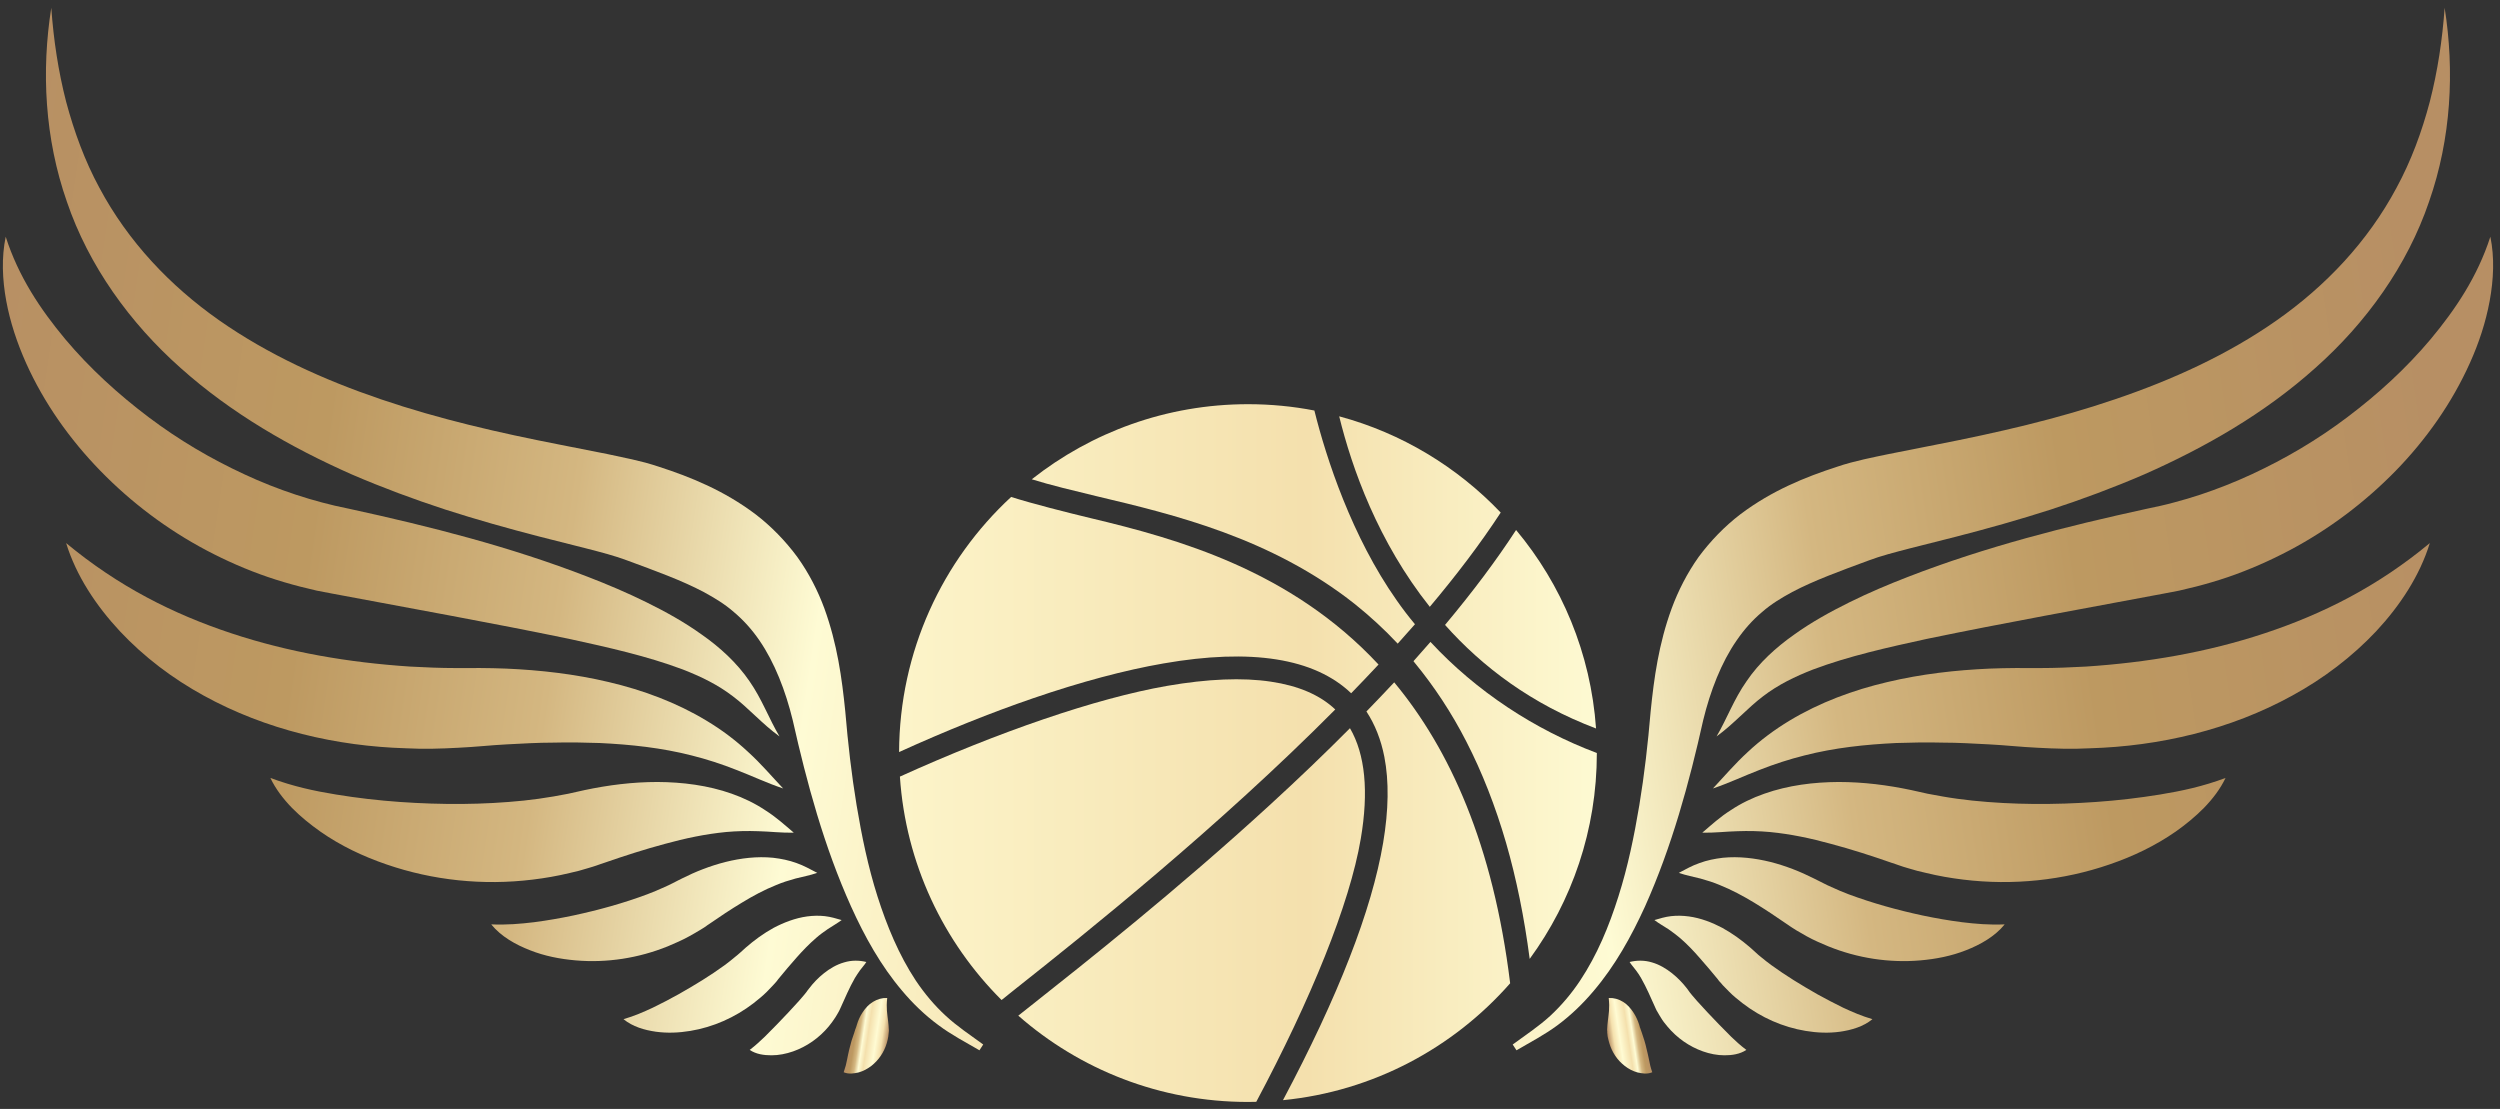 <svg width="257" height="114" viewBox="0 0 257 114" fill="none" xmlns="http://www.w3.org/2000/svg">
<rect x="0" y="0" width="257" height="114" fill="#333333" stroke="none"/>
<path d="M155.506 107.375C156.85 106.391 158.195 105.504 159.373 104.423C160.537 103.341 161.563 102.122 162.436 100.805C164.196 98.157 165.416 95.191 166.373 92.156C167.343 89.107 167.994 85.946 168.521 82.786C169.048 79.598 169.408 76.424 169.685 73.153C170.032 69.702 170.517 66.181 171.847 62.55C172.513 60.748 173.428 58.932 174.62 57.255C175.839 55.605 177.309 54.095 178.902 52.875C182.132 50.435 185.597 49.036 188.854 47.982L189.492 47.774L190.268 47.553C190.739 47.428 191.183 47.317 191.613 47.22C192.486 47.026 193.317 46.846 194.149 46.679L198.973 45.723C205.307 44.489 211.475 43.076 217.407 41.052C223.339 39.042 229.036 36.45 234.067 32.916C239.099 29.381 243.409 24.835 246.362 19.305C247.859 16.546 248.968 13.553 249.785 10.448C250.589 7.329 251.074 4.086 251.31 0.801C252.336 7.301 251.989 14.218 249.702 20.746C247.471 27.302 243.229 33.207 238.004 37.836C232.792 42.507 226.694 46 220.415 48.772C217.268 50.131 214.067 51.323 210.837 52.376C207.608 53.416 204.35 54.33 201.121 55.162L196.353 56.368C194.801 56.77 193.304 57.158 192.139 57.602C189.215 58.683 186.498 59.667 184.239 60.859C183.116 61.469 182.063 62.106 181.134 62.924C180.178 63.728 179.304 64.698 178.528 65.835C176.948 68.108 175.825 71.019 175.091 74.026C173.649 80.499 171.861 87.041 169.103 93.195C167.703 96.259 166.04 99.266 163.836 101.858C162.741 103.161 161.507 104.353 160.149 105.365C158.791 106.377 157.294 107.153 155.894 107.971L155.506 107.375Z" fill="url(#paint0_linear_40_4316)"/>
<path d="M176.463 75.703C177.544 73.86 178.237 71.891 179.554 70.02C180.829 68.135 182.589 66.541 184.419 65.252C186.248 63.936 188.203 62.868 190.157 61.898C192.125 60.928 194.121 60.082 196.131 59.306C204.17 56.188 212.417 54.108 220.664 52.307L222.147 51.988C222.577 51.891 223.02 51.78 223.478 51.655C224.393 51.415 225.298 51.147 226.195 50.851C227.983 50.255 229.743 49.562 231.475 48.758C234.913 47.164 238.239 45.21 241.33 42.867C244.421 40.539 247.332 37.892 249.882 34.856C252.419 31.807 254.678 28.453 256.009 24.336C256.452 26.471 256.341 28.744 255.939 30.934C255.537 33.123 254.83 35.272 253.902 37.323C252.058 41.426 249.425 45.168 246.265 48.412C243.091 51.655 239.417 54.427 235.356 56.576C233.333 57.643 231.226 58.572 229.05 59.32C227.959 59.69 226.855 60.018 225.737 60.304C225.183 60.443 224.601 60.581 224.005 60.72L222.411 61.025C214.247 62.563 206.083 64.019 198.058 65.682C194.066 66.555 190.06 67.442 186.373 68.828C184.53 69.549 182.797 70.381 181.231 71.587C179.665 72.765 178.209 74.442 176.463 75.703Z" fill="url(#paint1_linear_40_4316)"/>
<path d="M176.09 81.054C177.268 79.793 178.377 78.49 179.68 77.298C180.969 76.092 182.424 75.011 183.963 74.082C187.067 72.211 190.519 70.936 194.012 70.118C197.504 69.287 201.039 68.885 204.559 68.732C206.306 68.663 208.122 68.663 209.716 68.677C211.268 68.677 212.876 68.608 214.442 68.524C220.721 68.109 226.875 67.069 232.807 65.101C238.753 63.133 244.422 60.291 249.786 55.828C248.747 59.196 246.723 62.259 244.27 64.893C241.789 67.526 238.85 69.758 235.649 71.504C229.259 75.025 221.982 76.716 214.83 76.924C213.028 77.021 211.268 76.966 209.452 76.868C207.692 76.785 206.126 76.605 204.504 76.522C202.896 76.439 201.288 76.342 199.694 76.342C198.087 76.3 196.506 76.328 194.912 76.383C191.738 76.536 188.592 76.868 185.501 77.659C183.949 78.047 182.41 78.546 180.858 79.156C179.305 79.751 177.739 80.5 176.09 81.054Z" fill="url(#paint2_linear_40_4316)"/>
<path d="M174.994 85.6C175.937 84.796 176.824 83.978 177.905 83.299C178.958 82.592 180.136 82.024 181.37 81.594C183.837 80.721 186.457 80.402 189.007 80.388C191.558 80.388 194.052 80.707 196.478 81.22L198.155 81.594L199.666 81.871C200.678 82.052 201.717 82.19 202.757 82.301C206.915 82.731 211.17 82.745 215.495 82.44C217.657 82.287 219.833 82.038 222.051 81.677C224.255 81.317 226.458 80.846 228.787 79.973C228.246 81.109 227.456 82.135 226.569 83.05C225.682 83.951 224.698 84.755 223.659 85.489C221.566 86.945 219.265 88.04 216.881 88.857C212.099 90.507 206.929 91.047 201.828 90.424C200.553 90.271 199.278 90.049 198.03 89.744C197.393 89.606 196.783 89.453 196.131 89.245C195.785 89.148 195.535 89.065 195.258 88.968C194.926 88.857 194.718 88.774 194.44 88.691C192.375 87.97 190.31 87.305 188.231 86.751C186.166 86.182 184.087 85.739 181.938 85.531C180.871 85.434 179.762 85.406 178.612 85.448C177.475 85.475 176.242 85.628 174.994 85.6Z" fill="url(#paint3_linear_40_4316)"/>
<path d="M172.582 89.731C173.275 89.371 173.94 88.983 174.717 88.719C175.465 88.442 176.283 88.276 177.101 88.179C178.764 88.013 180.427 88.221 182.007 88.609C183.573 89.01 185.057 89.593 186.456 90.299L186.928 90.535L187.427 90.785C187.759 90.965 187.967 91.048 188.272 91.187C188.854 91.45 189.436 91.713 190.046 91.935C192.472 92.836 194.995 93.543 197.642 94.111C198.959 94.388 200.303 94.624 201.703 94.804C203.089 94.971 204.489 95.095 206.083 95.026C205.071 96.273 203.588 97.105 202.105 97.687C200.594 98.283 199.014 98.588 197.42 98.727C194.232 99.004 190.961 98.505 187.953 97.285C187.191 96.966 186.443 96.648 185.722 96.246C185.375 96.052 184.932 95.802 184.641 95.622L184.183 95.331L184.086 95.262L184.031 95.234L183.92 95.151L183.712 95.012C182.589 94.236 181.467 93.487 180.33 92.794C179.18 92.101 178.029 91.478 176.782 90.979C176.158 90.715 175.507 90.507 174.8 90.313C174.107 90.133 173.331 89.995 172.582 89.731Z" fill="url(#paint4_linear_40_4316)"/>
<path d="M170.074 94.583C170.629 94.417 171.183 94.25 171.779 94.181C172.375 94.112 172.999 94.126 173.609 94.209C174.842 94.375 176.007 94.832 177.06 95.387C178.113 95.969 179.056 96.662 179.929 97.411L180.22 97.674L180.511 97.937C180.705 98.131 180.83 98.215 181.01 98.367C181.371 98.658 181.717 98.949 182.091 99.213C183.574 100.294 185.168 101.264 186.845 102.22C187.705 102.691 188.564 103.149 189.479 103.592C190.408 104.022 191.35 104.438 192.487 104.771C191.544 105.547 190.324 105.893 189.16 106.06C187.968 106.226 186.776 106.17 185.612 105.976C183.269 105.588 181.052 104.604 179.139 103.135C178.668 102.761 178.183 102.387 177.767 101.957C177.559 101.749 177.282 101.472 177.115 101.292L176.852 100.987C176.741 100.89 176.755 100.876 176.7 100.82L176.589 100.668C175.965 99.919 175.355 99.171 174.718 98.464C174.094 97.743 173.442 97.064 172.708 96.427C172.333 96.108 171.932 95.817 171.502 95.512C171.058 95.221 170.545 94.943 170.074 94.583Z" fill="url(#paint5_linear_40_4316)"/>
<path d="M167.523 98.893C168.258 98.713 169.048 98.699 169.824 98.935C170.587 99.156 171.28 99.572 171.876 100.044C172.472 100.515 172.984 101.055 173.428 101.624C173.47 101.693 173.553 101.804 173.567 101.818L173.705 102.012C173.816 102.15 173.858 102.192 173.941 102.303L174.454 102.899C175.161 103.689 175.909 104.479 176.713 105.311L177.974 106.586C178.432 107.015 178.889 107.459 179.527 107.93C178.861 108.374 178.044 108.485 177.281 108.485C176.519 108.485 175.77 108.332 175.064 108.083C173.65 107.584 172.388 106.697 171.404 105.518C171.155 105.227 170.919 104.922 170.725 104.59C170.628 104.423 170.49 104.216 170.42 104.077L170.296 103.869C170.226 103.744 170.226 103.717 170.185 103.633L169.478 102.067C169.242 101.554 168.993 101.055 168.702 100.543C168.563 100.293 168.397 100.044 168.189 99.766C167.995 99.489 167.731 99.226 167.523 98.893Z" fill="url(#paint6_linear_40_4316)"/>
<path d="M165.375 102.592C165.902 102.573 166.396 102.707 166.858 102.993C167.302 103.271 167.648 103.673 167.912 104.075C168.175 104.477 168.369 104.906 168.508 105.336C168.522 105.377 168.535 105.474 168.549 105.474L168.577 105.599C168.619 105.71 168.632 105.71 168.646 105.779L168.785 106.181C168.965 106.694 169.145 107.249 169.284 107.9C169.367 108.219 169.436 108.551 169.52 108.94C169.589 109.328 169.672 109.702 169.852 110.229C169.325 110.45 168.799 110.353 168.314 110.242C167.829 110.104 167.399 109.868 167.025 109.577C166.262 108.995 165.722 108.177 165.445 107.262C165.371 107.022 165.311 106.782 165.264 106.542C165.251 106.431 165.223 106.251 165.223 106.167V106.015C165.209 105.918 165.209 105.918 165.209 105.863C165.223 105.544 165.251 105.225 165.292 104.906C165.361 104.255 165.5 103.686 165.375 102.592Z" fill="url(#paint7_linear_40_4316)"/>
<path d="M101.075 107.375C99.731 106.391 98.386 105.504 97.222 104.423C96.044 103.341 95.032 102.122 94.145 100.805C92.398 98.157 91.179 95.191 90.208 92.156C89.238 89.107 88.587 85.946 88.06 82.786C87.533 79.598 87.173 76.424 86.896 73.153C86.549 69.702 86.064 66.181 84.747 62.55C84.082 60.748 83.167 58.932 81.961 57.255C80.742 55.605 79.272 54.095 77.678 52.875C74.449 50.435 70.998 49.036 67.74 47.982L67.089 47.774L66.327 47.553C65.855 47.428 65.398 47.317 64.968 47.22C64.095 47.026 63.264 46.846 62.446 46.679L57.608 45.723C51.274 44.489 45.12 43.076 39.174 41.052C33.255 39.042 27.559 36.45 22.514 32.916C17.482 29.381 13.171 24.835 10.219 19.305C8.722 16.546 7.627 13.553 6.796 10.448C5.992 7.329 5.507 4.086 5.271 0.801C4.245 7.301 4.592 14.218 6.879 20.746C9.11 27.302 13.352 33.207 18.577 37.836C23.802 42.507 29.901 46 36.166 48.772C39.326 50.131 42.528 51.323 45.758 52.376C48.987 53.416 52.244 54.33 55.46 55.162L60.228 56.368C61.794 56.77 63.277 57.158 64.442 57.602C67.366 58.683 70.097 59.667 72.342 60.859C73.465 61.469 74.518 62.106 75.447 62.924C76.403 63.728 77.29 64.698 78.067 65.835C79.633 68.108 80.755 71.019 81.49 74.026C82.945 80.499 84.72 87.041 87.492 93.195C88.878 96.259 90.541 99.266 92.745 101.858C93.84 103.161 95.073 104.353 96.446 105.365C97.79 106.377 99.287 107.153 100.687 107.971L101.075 107.375Z" fill="url(#paint8_linear_40_4316)"/>
<path d="M80.132 75.703C79.037 73.86 78.344 71.891 77.042 70.02C75.753 68.135 74.006 66.541 72.163 65.252C70.333 63.936 68.393 62.868 66.424 61.898C64.456 60.928 62.46 60.082 60.45 59.306C52.411 56.188 44.178 54.108 35.917 52.307L34.434 51.988C34.005 51.891 33.575 51.78 33.104 51.655C32.198 51.415 31.297 51.147 30.401 50.851C28.599 50.255 26.839 49.562 25.12 48.758C21.669 47.164 18.356 45.21 15.251 42.867C12.174 40.539 9.25 37.892 6.699 34.856C4.163 31.807 1.904 28.453 0.587 24.336C0.143 26.471 0.24 28.744 0.642 30.934C1.044 33.123 1.765 35.272 2.68 37.323C4.523 41.426 7.171 45.168 10.331 48.412C13.491 51.655 17.164 54.427 21.225 56.576C23.249 57.643 25.356 58.572 27.546 59.32C28.636 59.69 29.74 60.018 30.858 60.304C31.399 60.443 31.981 60.581 32.577 60.72L34.171 61.025C42.335 62.563 50.513 64.019 58.538 65.682C62.53 66.555 66.521 67.442 70.208 68.828C72.052 69.549 73.784 70.381 75.351 71.587C76.931 72.765 78.372 74.442 80.132 75.703Z" fill="url(#paint9_linear_40_4316)"/>
<path d="M80.507 81.054C79.315 79.793 78.22 78.49 76.903 77.298C75.615 76.092 74.173 75.011 72.621 74.082C69.53 72.211 66.065 70.936 62.586 70.118C59.093 69.287 55.544 68.885 52.024 68.732C50.277 68.663 48.475 68.663 46.868 68.677C45.315 68.677 43.721 68.608 42.155 68.524C35.862 68.109 29.708 67.069 23.776 65.101C17.83 63.133 12.175 60.291 6.797 55.828C7.836 59.196 9.874 62.259 12.327 64.893C14.794 67.526 17.747 69.758 20.935 71.504C27.324 75.025 34.601 76.716 41.753 76.924C43.555 77.021 45.315 76.966 47.131 76.868C48.905 76.785 50.458 76.605 52.079 76.522C53.687 76.439 55.295 76.342 56.889 76.342C58.497 76.3 60.091 76.328 61.671 76.383C64.845 76.536 67.991 76.868 71.096 77.659C72.648 78.047 74.187 78.546 75.725 79.156C77.278 79.751 78.844 80.5 80.507 81.054Z" fill="url(#paint10_linear_40_4316)"/>
<path d="M81.602 85.6C80.659 84.796 79.758 83.978 78.677 83.299C77.624 82.592 76.445 82.024 75.226 81.594C72.758 80.721 70.125 80.402 67.589 80.388C65.038 80.388 62.529 80.707 60.104 81.22L58.427 81.594L56.93 81.871C55.904 82.052 54.865 82.19 53.839 82.301C49.681 82.731 45.412 82.745 41.087 82.44C38.925 82.287 36.749 82.038 34.545 81.677C32.327 81.317 30.137 80.846 27.795 79.973C28.335 81.109 29.125 82.135 30.013 83.05C30.9 83.951 31.898 84.755 32.937 85.489C35.016 86.945 37.331 88.04 39.715 88.857C44.497 90.507 49.653 91.047 54.754 90.424C56.029 90.271 57.304 90.049 58.565 89.744C59.203 89.606 59.799 89.453 60.45 89.245C60.797 89.148 61.046 89.065 61.337 88.968C61.67 88.857 61.864 88.774 62.141 88.691C64.22 87.97 66.286 87.305 68.351 86.751C70.43 86.182 72.495 85.739 74.644 85.531C75.725 85.434 76.82 85.406 77.97 85.448C79.121 85.475 80.34 85.628 81.602 85.6Z" fill="url(#paint11_linear_40_4316)"/>
<path d="M84.013 89.731C83.306 89.371 82.641 88.983 81.878 88.719C81.116 88.442 80.312 88.276 79.48 88.179C77.817 88.013 76.154 88.221 74.588 88.609C73.008 89.01 71.525 89.593 70.125 90.299L69.653 90.535L69.168 90.785C68.836 90.965 68.614 91.048 68.323 91.187C67.727 91.45 67.145 91.713 66.535 91.935C64.123 92.836 61.587 93.543 58.939 94.111C57.622 94.388 56.278 94.624 54.892 94.804C53.492 94.971 52.092 95.095 50.498 95.026C51.51 96.273 52.993 97.105 54.49 97.687C55.987 98.283 57.581 98.588 59.175 98.727C62.363 99.004 65.62 98.505 68.641 97.285C69.39 96.966 70.138 96.648 70.859 96.246C71.206 96.052 71.649 95.802 71.94 95.622L72.412 95.331L72.509 95.262L72.564 95.234L72.661 95.151L72.869 95.012C73.992 94.236 75.114 93.487 76.265 92.794C77.401 92.101 78.552 91.478 79.799 90.979C80.423 90.715 81.074 90.507 81.781 90.313C82.474 90.133 83.251 89.995 84.013 89.731Z" fill="url(#paint12_linear_40_4316)"/>
<path d="M86.522 94.583C85.954 94.417 85.399 94.25 84.803 94.181C84.207 94.112 83.597 94.126 82.974 94.209C81.754 94.375 80.576 94.832 79.522 95.387C78.469 95.969 77.527 96.662 76.667 97.411L76.376 97.674L76.085 97.937C75.877 98.131 75.752 98.215 75.572 98.367C75.226 98.658 74.865 98.949 74.505 99.213C73.022 100.294 71.428 101.264 69.737 102.22C68.891 102.691 68.018 103.149 67.103 103.592C66.175 104.022 65.246 104.438 64.096 104.771C65.038 105.547 66.258 105.893 67.422 106.06C68.614 106.226 69.806 106.17 70.971 105.976C73.313 105.588 75.544 104.604 77.457 103.135C77.928 102.761 78.4 102.387 78.829 101.957C79.037 101.749 79.301 101.472 79.467 101.292L79.744 100.987C79.841 100.89 79.827 100.876 79.883 100.82L79.994 100.668C80.618 99.919 81.227 99.171 81.865 98.464C82.502 97.743 83.154 97.064 83.889 96.427C84.249 96.108 84.651 95.817 85.094 95.512C85.524 95.221 86.037 94.943 86.522 94.583Z" fill="url(#paint13_linear_40_4316)"/>
<path d="M89.06 98.893C88.339 98.713 87.549 98.699 86.773 98.935C85.996 99.156 85.303 99.572 84.707 100.044C84.112 100.515 83.599 101.055 83.169 101.624C83.114 101.693 83.03 101.804 83.016 101.818L82.878 102.012C82.781 102.15 82.725 102.192 82.642 102.303L82.129 102.899C81.422 103.689 80.674 104.479 79.87 105.311L78.609 106.586C78.151 107.015 77.694 107.459 77.07 107.93C77.722 108.374 78.54 108.485 79.302 108.485C80.078 108.485 80.813 108.332 81.533 108.083C82.947 107.584 84.209 106.697 85.193 105.518C85.428 105.227 85.664 104.922 85.872 104.59C85.969 104.423 86.107 104.216 86.177 104.077L86.288 103.869C86.357 103.744 86.357 103.717 86.398 103.633L87.105 102.067C87.341 101.554 87.591 101.055 87.882 100.543C88.034 100.293 88.2 100.044 88.394 99.766C88.588 99.489 88.852 99.226 89.06 98.893Z" fill="url(#paint14_linear_40_4316)"/>
<path d="M91.207 102.592C90.69 102.573 90.2 102.707 89.738 102.993C89.281 103.271 88.934 103.673 88.671 104.075C88.408 104.477 88.213 104.906 88.089 105.336C88.075 105.377 88.047 105.474 88.047 105.474L88.006 105.599C87.978 105.71 87.964 105.71 87.936 105.779L87.812 106.181C87.618 106.694 87.451 107.249 87.299 107.9C87.229 108.219 87.146 108.551 87.077 108.94C87.008 109.328 86.911 109.702 86.731 110.229C87.257 110.45 87.784 110.353 88.283 110.242C88.768 110.104 89.184 109.868 89.572 109.577C90.32 108.995 90.875 108.177 91.152 107.262C91.226 107.022 91.281 106.782 91.318 106.542C91.332 106.431 91.36 106.251 91.36 106.167L91.374 106.015C91.388 105.918 91.374 105.918 91.374 105.863C91.36 105.544 91.332 105.225 91.29 104.906C91.221 104.255 91.083 103.686 91.207 102.592Z" fill="url(#paint15_linear_40_4316)"/>
<path d="M112.706 51.004C120.717 52.903 130.669 55.287 139.29 62.106C140.843 63.353 142.326 64.712 143.684 66.167C144.285 65.502 144.876 64.837 145.458 64.171C144.793 63.377 144.164 62.554 143.573 61.704C138.985 55.19 136.352 47.164 135.118 42.202C132.914 41.773 130.627 41.551 128.299 41.551C119.899 41.551 112.179 44.448 106.066 49.271C108.021 49.881 110.308 50.422 112.706 51.004Z" fill="url(#paint16_linear_40_4316)"/>
<path d="M148.549 64.242C152.388 68.553 157.433 72.378 164.073 74.887C163.532 67.153 160.538 60.084 155.853 54.484C153.844 57.575 151.404 60.833 148.549 64.242Z" fill="url(#paint17_linear_40_4316)"/>
<path d="M106.203 71.78C111.096 70.103 115.601 68.897 119.592 68.204C128.643 66.624 135.13 67.663 138.9 71.267C139.852 70.287 140.79 69.303 141.714 68.315C132.677 58.612 121.062 55.397 112.163 53.276C109.627 52.666 106.175 51.793 103.944 51.086C96.889 57.614 92.467 66.942 92.426 77.31C97.249 75.12 101.879 73.263 106.203 71.78Z" fill="url(#paint18_linear_40_4316)"/>
<path d="M146.982 62.382C149.713 59.139 152.18 55.895 154.273 52.693C149.81 48.008 144.099 44.529 137.668 42.797C138.985 48.161 141.66 55.687 146.982 62.382Z" fill="url(#paint19_linear_40_4316)"/>
<path d="M143.324 70.144C142.4 71.133 141.448 72.131 140.468 73.138C141.342 74.469 141.965 76.035 142.312 77.809C142.797 80.304 142.755 83.27 142.187 86.639C141.605 90.09 140.441 94.082 138.722 98.475C137.017 102.869 134.716 107.776 131.889 113.098C141.175 112.184 149.408 107.721 155.244 101.081C153.497 86.833 149.034 77.019 143.324 70.144Z" fill="url(#paint20_linear_40_4316)"/>
<path d="M147.051 65.988C146.478 66.644 145.896 67.305 145.305 67.97C145.351 68.035 145.402 68.1 145.457 68.164C147.439 70.576 149.227 73.279 150.738 76.231C152.36 79.378 153.732 82.884 154.827 86.654C155.88 90.3 156.698 94.319 157.252 98.575C161.591 92.642 164.155 85.338 164.155 77.423C164.155 77.414 164.155 77.409 164.155 77.409C157.779 75.011 151.778 71.089 147.051 65.988Z" fill="url(#paint21_linear_40_4316)"/>
<path d="M139.885 86.239C140.717 81.36 140.343 77.548 138.777 74.859C136.226 77.428 133.477 80.062 130.53 82.76C121.021 91.478 111.582 98.949 105.941 103.412C105.497 103.763 105.077 104.096 104.68 104.41C110.986 109.94 119.247 113.281 128.298 113.281C128.575 113.281 128.857 113.276 129.144 113.267C134.757 102.733 138.749 92.947 139.885 86.239Z" fill="url(#paint22_linear_40_4316)"/>
<path d="M137.265 72.932C135.699 71.449 133.482 70.493 130.654 70.077C127.743 69.634 124.153 69.786 119.981 70.507C112.677 71.782 102.67 75.233 92.51 79.835C93.106 88.789 96.987 96.842 102.961 102.802C103.404 102.442 104.042 101.929 104.485 101.582C111.665 95.899 125.221 85.06 137.265 72.932Z" fill="url(#paint23_linear_40_4316)"/>
<defs>
<linearGradient id="paint0_linear_40_4316" x1="-9.715" y1="39.633" x2="244.485" y2="1.811" gradientUnits="userSpaceOnUse">
<stop stop-color="#B78F64"/>
<stop offset="0.152" stop-color="#F5E1AE"/>
<stop offset="0.303" stop-color="#FFFBD3"/>
<stop offset="0.521" stop-color="#F4E0AD"/>
<stop offset="0.642" stop-color="#FEFBD4"/>
<stop offset="0.745" stop-color="#D4B781"/>
<stop offset="0.848" stop-color="#BD9961"/>
<stop offset="1" stop-color="#B78F64"/>
</linearGradient>
<linearGradient id="paint1_linear_40_4316" x1="-6.185" y1="63.353" x2="248.014" y2="25.532" gradientUnits="userSpaceOnUse">
<stop stop-color="#B78F64"/>
<stop offset="0.152" stop-color="#F5E1AE"/>
<stop offset="0.303" stop-color="#FFFBD3"/>
<stop offset="0.521" stop-color="#F4E0AD"/>
<stop offset="0.642" stop-color="#FEFBD4"/>
<stop offset="0.745" stop-color="#D4B781"/>
<stop offset="0.848" stop-color="#BD9961"/>
<stop offset="1" stop-color="#B78F64"/>
</linearGradient>
<linearGradient id="paint2_linear_40_4316" x1="-1.739" y1="93.248" x2="252.463" y2="55.426" gradientUnits="userSpaceOnUse">
<stop stop-color="#B78F64"/>
<stop offset="0.152" stop-color="#F5E1AE"/>
<stop offset="0.303" stop-color="#FFFBD3"/>
<stop offset="0.521" stop-color="#F4E0AD"/>
<stop offset="0.642" stop-color="#FEFBD4"/>
<stop offset="0.745" stop-color="#D4B781"/>
<stop offset="0.848" stop-color="#BD9961"/>
<stop offset="1" stop-color="#B78F64"/>
</linearGradient>
<linearGradient id="paint3_linear_40_4316" x1="0.478" y1="108.143" x2="254.678" y2="70.321" gradientUnits="userSpaceOnUse">
<stop stop-color="#B78F64"/>
<stop offset="0.152" stop-color="#F5E1AE"/>
<stop offset="0.303" stop-color="#FFFBD3"/>
<stop offset="0.521" stop-color="#F4E0AD"/>
<stop offset="0.642" stop-color="#FEFBD4"/>
<stop offset="0.745" stop-color="#D4B781"/>
<stop offset="0.848" stop-color="#BD9961"/>
<stop offset="1" stop-color="#B78F64"/>
</linearGradient>
<linearGradient id="paint4_linear_40_4316" x1="1.396" y1="114.316" x2="255.596" y2="76.494" gradientUnits="userSpaceOnUse">
<stop stop-color="#B78F64"/>
<stop offset="0.152" stop-color="#F5E1AE"/>
<stop offset="0.303" stop-color="#FFFBD3"/>
<stop offset="0.521" stop-color="#F4E0AD"/>
<stop offset="0.642" stop-color="#FEFBD4"/>
<stop offset="0.745" stop-color="#D4B781"/>
<stop offset="0.848" stop-color="#BD9961"/>
<stop offset="1" stop-color="#B78F64"/>
</linearGradient>
<linearGradient id="paint5_linear_40_4316" x1="2.159" y1="119.42" x2="256.355" y2="81.598" gradientUnits="userSpaceOnUse">
<stop stop-color="#B78F64"/>
<stop offset="0.152" stop-color="#F5E1AE"/>
<stop offset="0.303" stop-color="#FFFBD3"/>
<stop offset="0.521" stop-color="#F4E0AD"/>
<stop offset="0.642" stop-color="#FEFBD4"/>
<stop offset="0.745" stop-color="#D4B781"/>
<stop offset="0.848" stop-color="#BD9961"/>
<stop offset="1" stop-color="#B78F64"/>
</linearGradient>
<linearGradient id="paint6_linear_40_4316" x1="2.746" y1="123.389" x2="256.948" y2="85.567" gradientUnits="userSpaceOnUse">
<stop stop-color="#B78F64"/>
<stop offset="0.152" stop-color="#F5E1AE"/>
<stop offset="0.303" stop-color="#FFFBD3"/>
<stop offset="0.521" stop-color="#F4E0AD"/>
<stop offset="0.642" stop-color="#FEFBD4"/>
<stop offset="0.745" stop-color="#D4B781"/>
<stop offset="0.848" stop-color="#BD9961"/>
<stop offset="1" stop-color="#B78F64"/>
</linearGradient>
<linearGradient id="paint7_linear_40_4316" x1="164.698" y1="102.697" x2="168.644" y2="102.11" gradientUnits="userSpaceOnUse">
<stop stop-color="#B78F64"/>
<stop offset="0.152" stop-color="#F5E1AE"/>
<stop offset="0.303" stop-color="#FFFBD3"/>
<stop offset="0.521" stop-color="#F4E0AD"/>
<stop offset="0.642" stop-color="#FEFBD4"/>
<stop offset="0.745" stop-color="#D4B781"/>
<stop offset="0.848" stop-color="#BD9961"/>
<stop offset="1" stop-color="#B78F64"/>
</linearGradient>
<linearGradient id="paint8_linear_40_4316" x1="254.791" y1="37.92" x2="0.592" y2="0.099" gradientUnits="userSpaceOnUse">
<stop stop-color="#B78F64"/>
<stop offset="0.152" stop-color="#F5E1AE"/>
<stop offset="0.303" stop-color="#FFFBD3"/>
<stop offset="0.521" stop-color="#F4E0AD"/>
<stop offset="0.642" stop-color="#FEFBD4"/>
<stop offset="0.745" stop-color="#D4B781"/>
<stop offset="0.848" stop-color="#BD9961"/>
<stop offset="1" stop-color="#B78F64"/>
</linearGradient>
<linearGradient id="paint9_linear_40_4316" x1="251.263" y1="61.641" x2="-2.936" y2="23.819" gradientUnits="userSpaceOnUse">
<stop stop-color="#B78F64"/>
<stop offset="0.152" stop-color="#F5E1AE"/>
<stop offset="0.303" stop-color="#FFFBD3"/>
<stop offset="0.521" stop-color="#F4E0AD"/>
<stop offset="0.642" stop-color="#FEFBD4"/>
<stop offset="0.745" stop-color="#D4B781"/>
<stop offset="0.848" stop-color="#BD9961"/>
<stop offset="1" stop-color="#B78F64"/>
</linearGradient>
<linearGradient id="paint10_linear_40_4316" x1="246.815" y1="91.535" x2="-7.383" y2="53.714" gradientUnits="userSpaceOnUse">
<stop stop-color="#B78F64"/>
<stop offset="0.152" stop-color="#F5E1AE"/>
<stop offset="0.303" stop-color="#FFFBD3"/>
<stop offset="0.521" stop-color="#F4E0AD"/>
<stop offset="0.642" stop-color="#FEFBD4"/>
<stop offset="0.745" stop-color="#D4B781"/>
<stop offset="0.848" stop-color="#BD9961"/>
<stop offset="1" stop-color="#B78F64"/>
</linearGradient>
<linearGradient id="paint11_linear_40_4316" x1="244.6" y1="106.43" x2="-9.601" y2="68.609" gradientUnits="userSpaceOnUse">
<stop stop-color="#B78F64"/>
<stop offset="0.152" stop-color="#F5E1AE"/>
<stop offset="0.303" stop-color="#FFFBD3"/>
<stop offset="0.521" stop-color="#F4E0AD"/>
<stop offset="0.642" stop-color="#FEFBD4"/>
<stop offset="0.745" stop-color="#D4B781"/>
<stop offset="0.848" stop-color="#BD9961"/>
<stop offset="1" stop-color="#B78F64"/>
</linearGradient>
<linearGradient id="paint12_linear_40_4316" x1="243.682" y1="112.604" x2="-10.521" y2="74.782" gradientUnits="userSpaceOnUse">
<stop stop-color="#B78F64"/>
<stop offset="0.152" stop-color="#F5E1AE"/>
<stop offset="0.303" stop-color="#FFFBD3"/>
<stop offset="0.521" stop-color="#F4E0AD"/>
<stop offset="0.642" stop-color="#FEFBD4"/>
<stop offset="0.745" stop-color="#D4B781"/>
<stop offset="0.848" stop-color="#BD9961"/>
<stop offset="1" stop-color="#B78F64"/>
</linearGradient>
<linearGradient id="paint13_linear_40_4316" x1="242.928" y1="117.708" x2="-11.281" y2="79.886" gradientUnits="userSpaceOnUse">
<stop stop-color="#B78F64"/>
<stop offset="0.152" stop-color="#F5E1AE"/>
<stop offset="0.303" stop-color="#FFFBD3"/>
<stop offset="0.521" stop-color="#F4E0AD"/>
<stop offset="0.642" stop-color="#FEFBD4"/>
<stop offset="0.745" stop-color="#D4B781"/>
<stop offset="0.848" stop-color="#BD9961"/>
<stop offset="1" stop-color="#B78F64"/>
</linearGradient>
<linearGradient id="paint14_linear_40_4316" x1="242.348" y1="121.679" x2="-11.877" y2="83.853" gradientUnits="userSpaceOnUse">
<stop stop-color="#B78F64"/>
<stop offset="0.152" stop-color="#F5E1AE"/>
<stop offset="0.303" stop-color="#FFFBD3"/>
<stop offset="0.521" stop-color="#F4E0AD"/>
<stop offset="0.642" stop-color="#FEFBD4"/>
<stop offset="0.745" stop-color="#D4B781"/>
<stop offset="0.848" stop-color="#BD9961"/>
<stop offset="1" stop-color="#B78F64"/>
</linearGradient>
<linearGradient id="paint15_linear_40_4316" x1="91.889" y1="102.697" x2="87.943" y2="102.11" gradientUnits="userSpaceOnUse">
<stop stop-color="#B78F64"/>
<stop offset="0.152" stop-color="#F5E1AE"/>
<stop offset="0.303" stop-color="#FFFBD3"/>
<stop offset="0.521" stop-color="#F4E0AD"/>
<stop offset="0.642" stop-color="#FEFBD4"/>
<stop offset="0.745" stop-color="#D4B781"/>
<stop offset="0.848" stop-color="#BD9961"/>
<stop offset="1" stop-color="#B78F64"/>
</linearGradient>
<linearGradient id="paint16_linear_40_4316" x1="0.434" y1="41.556" x2="257.431" y2="41.556" gradientUnits="userSpaceOnUse">
<stop stop-color="#B78F64"/>
<stop offset="0.152" stop-color="#F5E1AE"/>
<stop offset="0.303" stop-color="#FFFBD3"/>
<stop offset="0.521" stop-color="#F4E0AD"/>
<stop offset="0.642" stop-color="#FEFBD4"/>
<stop offset="0.745" stop-color="#D4B781"/>
<stop offset="0.848" stop-color="#BD9961"/>
<stop offset="1" stop-color="#B78F64"/>
</linearGradient>
<linearGradient id="paint17_linear_40_4316" x1="0.435" y1="54.478" x2="257.431" y2="54.478" gradientUnits="userSpaceOnUse">
<stop stop-color="#B78F64"/>
<stop offset="0.152" stop-color="#F5E1AE"/>
<stop offset="0.303" stop-color="#FFFBD3"/>
<stop offset="0.521" stop-color="#F4E0AD"/>
<stop offset="0.642" stop-color="#FEFBD4"/>
<stop offset="0.745" stop-color="#D4B781"/>
<stop offset="0.848" stop-color="#BD9961"/>
<stop offset="1" stop-color="#B78F64"/>
</linearGradient>
<linearGradient id="paint18_linear_40_4316" x1="0.431" y1="51.093" x2="257.431" y2="51.093" gradientUnits="userSpaceOnUse">
<stop stop-color="#B78F64"/>
<stop offset="0.152" stop-color="#F5E1AE"/>
<stop offset="0.303" stop-color="#FFFBD3"/>
<stop offset="0.521" stop-color="#F4E0AD"/>
<stop offset="0.642" stop-color="#FEFBD4"/>
<stop offset="0.745" stop-color="#D4B781"/>
<stop offset="0.848" stop-color="#BD9961"/>
<stop offset="1" stop-color="#B78F64"/>
</linearGradient>
<linearGradient id="paint19_linear_40_4316" x1="0.432" y1="42.791" x2="257.431" y2="42.791" gradientUnits="userSpaceOnUse">
<stop stop-color="#B78F64"/>
<stop offset="0.152" stop-color="#F5E1AE"/>
<stop offset="0.303" stop-color="#FFFBD3"/>
<stop offset="0.521" stop-color="#F4E0AD"/>
<stop offset="0.642" stop-color="#FEFBD4"/>
<stop offset="0.745" stop-color="#D4B781"/>
<stop offset="0.848" stop-color="#BD9961"/>
<stop offset="1" stop-color="#B78F64"/>
</linearGradient>
<linearGradient id="paint20_linear_40_4316" x1="0.436" y1="70.14" x2="257.429" y2="70.14" gradientUnits="userSpaceOnUse">
<stop stop-color="#B78F64"/>
<stop offset="0.152" stop-color="#F5E1AE"/>
<stop offset="0.303" stop-color="#FFFBD3"/>
<stop offset="0.521" stop-color="#F4E0AD"/>
<stop offset="0.642" stop-color="#FEFBD4"/>
<stop offset="0.745" stop-color="#D4B781"/>
<stop offset="0.848" stop-color="#BD9961"/>
<stop offset="1" stop-color="#B78F64"/>
</linearGradient>
<linearGradient id="paint21_linear_40_4316" x1="0.432" y1="65.994" x2="257.432" y2="65.994" gradientUnits="userSpaceOnUse">
<stop stop-color="#B78F64"/>
<stop offset="0.152" stop-color="#F5E1AE"/>
<stop offset="0.303" stop-color="#FFFBD3"/>
<stop offset="0.521" stop-color="#F4E0AD"/>
<stop offset="0.642" stop-color="#FEFBD4"/>
<stop offset="0.745" stop-color="#D4B781"/>
<stop offset="0.848" stop-color="#BD9961"/>
<stop offset="1" stop-color="#B78F64"/>
</linearGradient>
<linearGradient id="paint22_linear_40_4316" x1="0.434" y1="74.858" x2="257.429" y2="74.858" gradientUnits="userSpaceOnUse">
<stop stop-color="#B78F64"/>
<stop offset="0.152" stop-color="#F5E1AE"/>
<stop offset="0.303" stop-color="#FFFBD3"/>
<stop offset="0.521" stop-color="#F4E0AD"/>
<stop offset="0.642" stop-color="#FEFBD4"/>
<stop offset="0.745" stop-color="#D4B781"/>
<stop offset="0.848" stop-color="#BD9961"/>
<stop offset="1" stop-color="#B78F64"/>
</linearGradient>
<linearGradient id="paint23_linear_40_4316" x1="0.433" y1="69.829" x2="257.431" y2="69.829" gradientUnits="userSpaceOnUse">
<stop stop-color="#B78F64"/>
<stop offset="0.152" stop-color="#F5E1AE"/>
<stop offset="0.303" stop-color="#FFFBD3"/>
<stop offset="0.521" stop-color="#F4E0AD"/>
<stop offset="0.642" stop-color="#FEFBD4"/>
<stop offset="0.745" stop-color="#D4B781"/>
<stop offset="0.848" stop-color="#BD9961"/>
<stop offset="1" stop-color="#B78F64"/>
</linearGradient>
</defs>
</svg>
